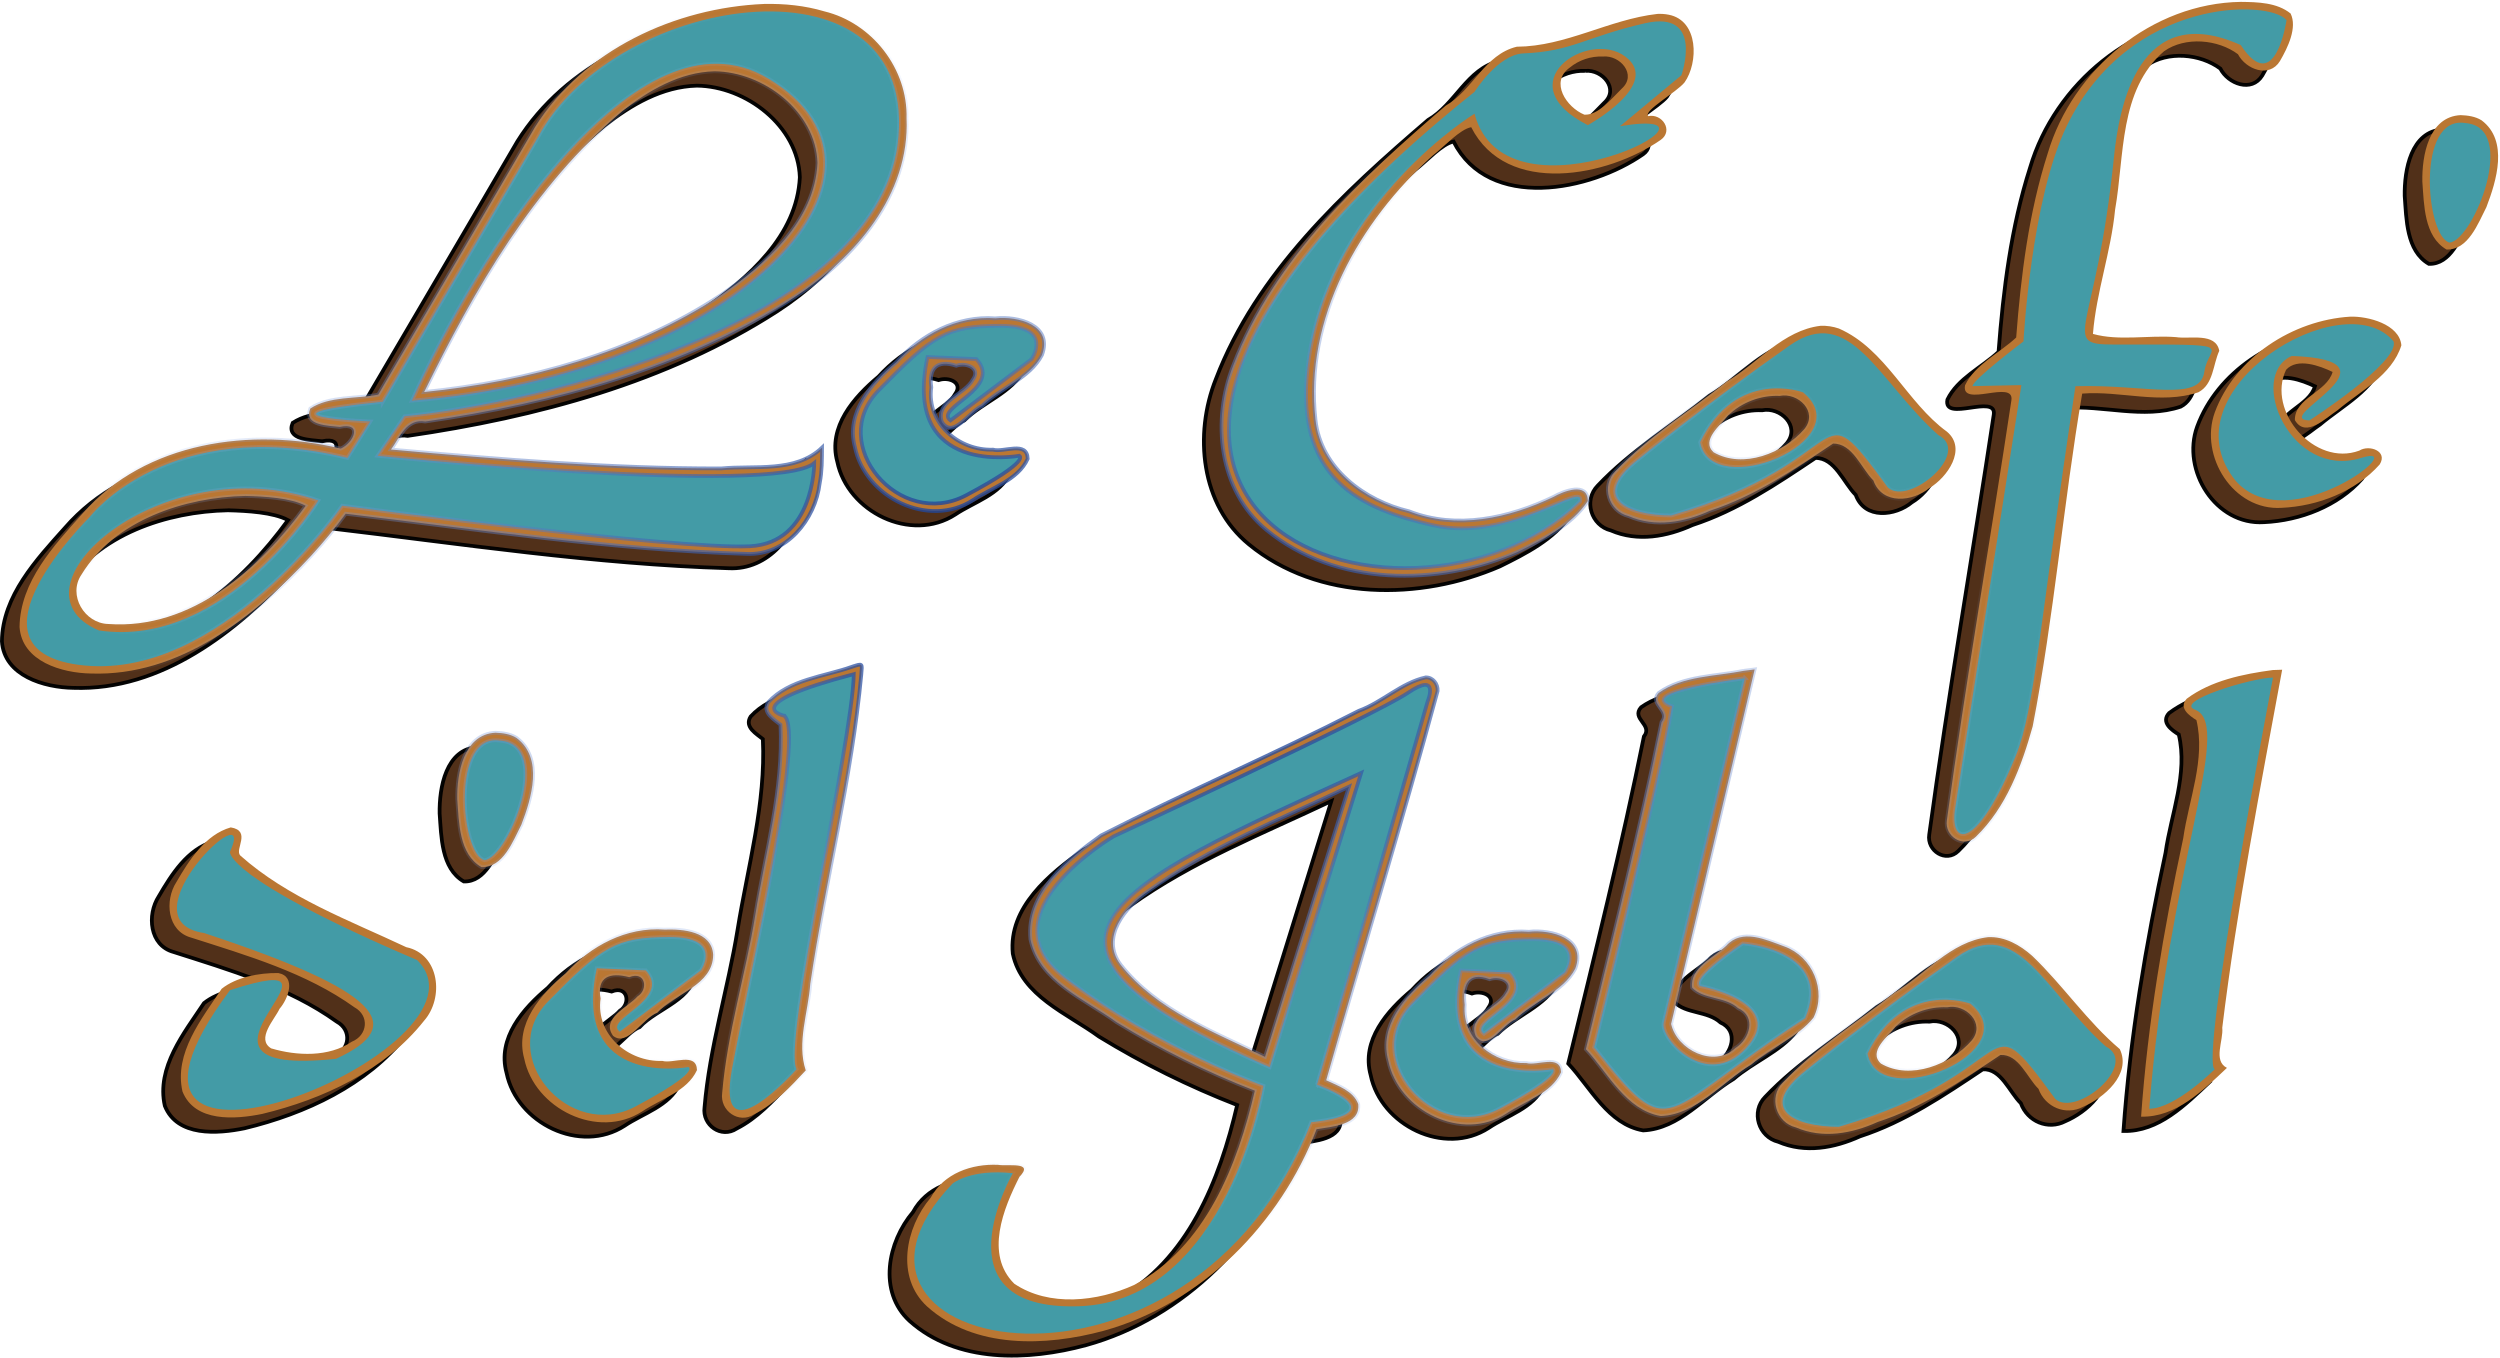 <?xml version="1.0" encoding="UTF-8" standalone="no"?>
<!-- Created with Inkscape (http://www.inkscape.org/) -->

<svg
   xmlns:dc="http://purl.org/dc/elements/1.1/"
   xmlns:cc="http://creativecommons.org/ns#"
   xmlns:rdf="http://www.w3.org/1999/02/22-rdf-syntax-ns#"
   xmlns:svg="http://www.w3.org/2000/svg"
   xmlns="http://www.w3.org/2000/svg"
   xmlns:xlink="http://www.w3.org/1999/xlink"
   xmlns:sodipodi="http://sodipodi.sourceforge.net/DTD/sodipodi-0.dtd"
   xmlns:inkscape="http://www.inkscape.org/namespaces/inkscape"
   width="187.455mm"
   height="101.79mm"
   viewBox="0 0 664.211 360.674"
   id="svg2"
   version="1.1"
   inkscape:version="0.91 r13725"
   sodipodi:docname="logo.svg">
  <defs
     id="defs4">
    <linearGradient
       inkscape:collect="always"
       id="linearGradient4295">
      <stop
         style="stop-color:#002780;stop-opacity:1;"
         offset="0"
         id="stop4297" />
      <stop
         style="stop-color:#acc8ff;stop-opacity:0"
         offset="1"
         id="stop4299" />
    </linearGradient>
    <radialGradient
       inkscape:collect="always"
       xlink:href="#linearGradient4295"
       id="radialGradient4293"
       cx="306.537"
       cy="307.521"
       fx="306.537"
       fy="307.521"
       r="327.761"
       gradientTransform="matrix(0.853,0.258,-0.134,0.443,92.551,109.01)"
       gradientUnits="userSpaceOnUse" />
    <radialGradient
       inkscape:collect="always"
       xlink:href="#linearGradient4295"
       id="radialGradient4232"
       gradientUnits="userSpaceOnUse"
       gradientTransform="matrix(0.853,0.258,-0.134,0.443,92.551,109.01)"
       cx="306.537"
       cy="307.521"
       fx="306.537"
       fy="307.521"
       r="327.761" />
  </defs>
  <sodipodi:namedview
     id="base"
     pagecolor="#ffffff"
     bordercolor="#666666"
     borderopacity="1.0"
     inkscape:pageopacity="0.0"
     inkscape:pageshadow="2"
     inkscape:zoom="4.1146338"
     inkscape:cx="294.56723"
     inkscape:cy="146.49359"
     inkscape:document-units="px"
     inkscape:current-layer="g4236"
     showgrid="false"
     inkscape:window-width="1680"
     inkscape:window-height="1001"
     inkscape:window-x="0"
     inkscape:window-y="0"
     inkscape:window-maximized="1"
     fit-margin-top="0"
     fit-margin-left="0"
     fit-margin-right="0"
     fit-margin-bottom="0" />
  <g
     inkscape:groupmode="layer"
     id="g4236"
     inkscape:label="brown copy"
     style="display:inline"
     sodipodi:insensitive="true"
     transform="translate(-26.749,-157.525)">
    <path
       inkscape:connector-curvature="0"
       id="path4238"
       d="m 617.414,161.839 c -23.558,0.352 -44.685,17.903 -51.297,40.213 -5.064,15.831 -7.127,32.447 -8.389,48.963 -4.428,4.146 -10.878,7.081 -13.584,12.68 -1.189,6.125 13.147,-1.684 12.316,3.98 -5.602,37.21 -12.068,74.343 -17.148,111.6 -0.668,4.3 4.479,7.591 7.73,4.35 8.007,-7.733 12.145,-18.782 15.074,-29.324 5.682,-29.246 8.157,-59.136 13.15,-88.387 10.187,-0.813 20.886,2.99 30.859,-0.35 4.05,-2.117 3.864,-7.363 5.562,-11.021 -0.942,-4.966 -7.887,-3.043 -11.478,-3.633 -7.278,-0.585 -15.164,1.094 -22.086,-0.856 0.878,-11.088 4.82,-21.894 5.892,-33.051 2.525,-14.255 1.01,-31.725 12.985,-42.035 5.666,-4.003 14.345,-3.176 19.654,0.777 2.079,4.032 8.317,6.432 11.141,1.836 2.135,-3.646 4.656,-8.928 2.848,-12.646 -3.619,-2.938 -8.795,-3.043 -13.23,-3.096 z m -392.316,0.551 c -23.635,0.978 -48.073,12.233 -60.885,32.699 -13.824,23.736 -27.787,47.392 -41.664,71.098 -5.899,1.198 -12.852,0.308 -18.045,3.693 -1.892,4.585 4.922,4.518 7.818,4.884 6.175,-1.292 3.747,4.174 0.282,5.759 -23.621,-5.686 -51.893,-1.927 -68.572,17.217 -7.604,8.493 -16.62,18.097 -16.781,30.174 0.614,9.196 11.3,12.248 18.99,12.371 23.4,0.818 43.359,-14.922 58.438,-31.248 3.263,-3.578 6.369,-7.303 9.236,-11.207 35.403,4.183 70.792,9.608 106.465,10.67 10.535,0.543 18.324,-9.074 19.473,-18.84 0.607,-3.096 0.593,-6.263 0.619,-9.404 -7.085,6.794 -17.957,4.66 -26.805,5.539 -29.312,0.063 -58.548,-2.387 -87.723,-5.025 2.477,-3.428 4.081,-8.251 9.117,-7.439 34.256,-4.994 68.809,-14.199 98.172,-33.1 16.017,-10.407 30.565,-27.255 29.68,-47.461 0.347,-13.146 -9.096,-25.315 -21.846,-28.416 -5.166,-1.54 -10.592,-2.078 -15.969,-1.963 z m 237.295,2.648 c -12.855,1.461 -24.298,8.645 -37.344,8.713 -8.564,2.059 -11.679,11.526 -18.889,15.656 -22.487,19.284 -45.556,40.56 -56.377,68.855 -5.85,14.644 -4.024,33.423 8.762,43.879 18.418,15.151 45.579,15.014 66.686,5.871 6.815,-3.354 14.501,-7.251 18.674,-13.543 0.026,-5.22 -6.536,-2.571 -9.113,-1.104 -11.755,5.626 -25.685,8.771 -38.346,3.826 -11.866,-2.809 -23.507,-11.425 -24.885,-24.334 -3.017,-26.897 11.679,-52.72 31.181,-70.209 3.134,-2.415 7.102,-6.907 10.19,-7.517 9.398,18.521 36.291,13.144 50.363,3.373 3.452,-2.445 0.374,-7.08 -3.32,-6.311 -1.431,-1.338 7.558,-6.369 9.642,-8.956 3.702,-5.206 3.804,-16.453 -4.224,-17.99 -0.985,-0.201 -1.997,-0.253 -3,-0.211 z m -14.473,11.32 c 4.591,-0.447 9.133,4.839 5.016,8.523 -2.699,2.635 -6.272,7.162 -9.945,6.922 -4.727,-1.945 -9.265,-8.652 -3.871,-12.502 2.43,-2.018 5.651,-3.075 8.801,-2.943 z m -236.018,3.926 c 13.034,0.137 26.904,10.691 27.35,24.334 -0.74,15.609 -13.791,26.88 -25.686,35.15 -23.358,15.388 -51.302,22.951 -78.811,25.725 13.355,-27.331 29.043,-54.699 52.571,-74.558 7.049,-5.56 15.358,-10.425 24.576,-10.651 z m 463.898,11.646 c -8.514,0.421 -10.28,10.841 -10.162,17.635 0.467,6.128 0.405,14.576 6.42,18.066 5.778,0.199 8.375,-6.926 10.596,-11.244 2.698,-7.019 5.954,-17.669 -1.283,-23.082 -1.66,-1.036 -3.653,-1.308 -5.57,-1.375 z m -29.365,53.545 c -15.232,0.941 -30.579,10.854 -35.938,25.43 -4.188,11.548 4.888,26.211 17.779,25.357 9.559,-0.434 19.609,-4.29 26.037,-11.531 2.236,-3.579 -2.833,-5.327 -5.438,-3.664 -11.811,4.383 -24.707,-10.446 -19.438,-21.477 2.973,-3.291 8.97,-1.06 12.363,0.57 -1.517,5.37 -10.103,6.863 -10.031,12.797 2.887,4.941 8.248,-0.613 11.363,-2.632 5.993,-5.066 14.463,-9.28 16.934,-17.241 -0.497,-5.606 -8.934,-7.789 -13.633,-7.609 z m -359.914,0.436 c -10.194,-0.745 -19.629,4.304 -26.361,11.676 -6.539,5.482 -13.503,13.357 -10.955,22.604 2.725,13.303 19.572,21.66 31.354,14.028 4.889,-3.299 11.961,-5.285 14.548,-10.99 -0.153,-4.868 -6.338,-1.609 -9.219,-2.424 -9.011,0.322 -17.709,-6.957 -16.395,-16.561 -0.723,-4.983 1.463,-7.413 6.62,-5.729 2.757,-0.953 6.6,0.698 4.404,3.687 -2.082,3.941 -10.038,5.765 -8.229,11.223 2.992,4.794 7.27,-2.833 10.686,-4.216 4.866,-4.85 12.66,-7.326 15.904,-13.516 3.024,-8.044 -6.384,-10.405 -12.357,-9.779 z m 219.227,1.992 c -9.911,1.186 -16.678,9.896 -24.858,14.777 -9.883,7.9 -20.917,14.658 -29.644,23.867 -3.858,3.896 -1.781,10.633 3.5,11.914 7.127,3.07 14.848,1.651 21.685,-1.445 11.918,-3.883 22.353,-10.926 32.643,-17.813 5.179,-0.084 7.47,6.582 10.708,9.802 2.398,6.605 10.532,5.63 14.923,1.976 4.649,-2.736 10.071,-10.36 4.629,-14.949 -10.733,-7.787 -16.195,-21.92 -28.691,-27.402 -1.567,-0.545 -3.236,-0.8 -4.895,-0.727 z m -10.85,18.629 c 4.852,-0.982 10.287,4.184 6.574,8.76 -5.561,6.433 -16.316,10.737 -24.146,6.207 -3.409,-3.195 1.833,-7.192 3.906,-9.801 3.607,-3.498 8.647,-5.39 13.666,-5.166 z M 87.31,293.104 c 5.058,0.134 12.042,0.503 15.963,2.609 -12.124,16.667 -30.376,33.016 -52.412,31.41 -6.323,-0.128 -10.873,-7.664 -7.145,-13.133 8.818,-14.47 27.464,-20.572 43.594,-20.887 z m 161.066,45.406 c -7.406,2.614 -16.626,3.329 -22.188,9.383 -1.813,2.829 1.693,4.679 3.236,5.977 0.822,17.121 -3.979,33.792 -6.701,50.603 -2.566,15.8 -7.451,31.303 -8.793,47.261 -0.665,4.719 4.463,8.349 8.533,5.641 5.397,-2.738 9.601,-7.278 13.67,-11.648 -2.456,-7.343 0.676,-15.486 1.205,-23.033 4.044,-27.456 10.991,-54.518 13.558,-82.192 0.237,-2.937 0.464,-2.996 -2.521,-1.99 z m 237.004,1.053 c -7.524,1.505 -16.183,1.296 -22.627,5.881 -2.717,3.082 3.26,4.614 0.754,7.766 -5.86,29.048 -13.075,58.007 -20.105,86.877 5.911,6.325 10.578,16.138 19.908,17.771 9.625,-0.432 16.291,-9.039 24.047,-13.682 5.188,-4.491 12.373,-7.266 16.521,-12.469 3.581,-7.221 -0.276,-16.235 -7.773,-18.922 -4.879,-1.771 -11.221,-4.832 -15.371,-0.195 -3.258,3.085 -9.829,5.86 -9.088,11.18 3.014,3.131 8.774,2.285 12.201,5.414 4.933,2.208 3.123,8.259 -0.74,10.611 -5.696,5.401 -15.543,0.444 -17.059,-6.418 7.398,-31.394 14.797,-62.788 22.195,-94.182 -0.954,0.122 -1.909,0.245 -2.863,0.367 z m 140.516,-0.203 c -7.889,1.064 -16.383,2.789 -22.859,7.623 -2.254,2.462 0.714,4.506 2.58,5.686 2.476,10.4 -2.043,21.091 -3.514,31.416 -5.226,24.384 -9.422,49.035 -11.189,73.932 9.344,0.234 16.49,-7.013 22.811,-12.959 -3.758,-1.879 -0.884,-7.275 -1.242,-10.666 3.904,-31.917 10.073,-63.498 15.914,-95.119 -0.833,0.029 -1.667,0.059 -2.5,0.088 z m -225.029,1.951 c -6.525,1.428 -11.532,6.617 -17.826,8.895 -22.541,11.568 -45.915,21.582 -68.432,33.094 -8.992,6.388 -19.994,15.306 -18.779,27.596 2.359,11.251 14.541,15.906 22.896,22.032 11.662,7.146 23.974,13.234 36.722,18.189 -4.593,19.779 -13.137,41.521 -32.043,51.605 -9.725,4.439 -22.628,5.917 -31.873,-0.326 -7.875,-7.808 -2.862,-20.015 1.381,-28.387 4.025,-4.184 -3.1,-2.73 -5.701,-3.195 -7.001,-0.301 -14.37,2.239 -17.878,8.724 -6.732,7.932 -9.389,21.166 -0.948,28.922 12.597,11.315 31.512,10.611 46.893,6.451 26.191,-7.247 46.929,-28.543 56.584,-53.568 3.938,-0.679 11.652,-1.023 11.055,-6.672 -1.325,-3.521 -5.403,-4.839 -8.51,-6.326 9.766,-34.496 20.223,-68.871 29.607,-103.434 0.119,-1.822 -1.221,-3.632 -3.146,-3.6 z m -247.156,14.705 c -8.514,0.421 -10.281,10.843 -10.163,17.637 0.468,6.128 0.406,14.573 6.421,18.064 5.778,0.199 8.373,-6.927 10.596,-11.244 2.698,-7.019 5.953,-17.668 -1.283,-23.082 -1.66,-1.036 -3.653,-1.308 -5.57,-1.375 z m 204.439,86.107 c -13.519,-6.594 -28.774,-12.308 -38.365,-24.473 -5.492,-7.218 1.244,-15.368 7.262,-19.477 16.405,-11.799 35.238,-19.171 53.418,-27.812 -7.438,23.921 -14.876,47.841 -22.314,71.762 z M 83.373,381.161 c -6.775,1.927 -11.072,8.733 -14.443,14.523 -3.175,4.911 -2.478,13.032 3.939,14.768 14.903,4.782 30.551,9.312 43.342,18.498 4.082,2.225 3.538,7.469 -0.689,9.156 -6.094,4.136 -14.555,3.801 -21.41,1.77 -4.103,-2.481 0.934,-7.717 2.23,-10.525 2.199,-2.519 4.592,-8.54 -0.344,-9.492 -5.131,-0.071 -11.159,1.081 -15.046,4.181 -5.286,7.952 -12.707,17.108 -10.411,27.288 3.286,8.256 14.044,7.422 21.191,5.959 16.144,-3.908 32.526,-11.472 43.01,-24.77 5.322,-6.035 4.166,-17.674 -4.743,-19.53 -15.117,-7.133 -31.459,-13.101 -44.095,-24.352 -1.6,-1.628 3.055,-6.536 -2.531,-7.473 z m 115.281,27.154 c -10.194,-0.745 -19.629,4.303 -26.361,11.676 -6.538,5.482 -13.503,13.355 -10.955,22.602 2.723,13.305 19.572,21.661 31.355,14.031 4.888,-3.298 11.94,-5.284 14.545,-10.976 -0.123,-4.868 -6.337,-1.62 -9.182,-2.439 -9.02,0.322 -17.77,-6.945 -16.43,-16.578 -1.05,-5.746 2.413,-7.045 7.619,-5.669 4.308,-1.733 5.164,3.285 2.182,5.109 -2.39,2.781 -9.859,5.865 -6.469,10.48 3.794,3.044 7.85,-4.679 11.744,-6.145 4.64,-5.098 14.809,-7.308 14.834,-15.413 -0.378,-6.272 -8.172,-6.844 -12.883,-6.676 z m 229.576,0.576 c -10.192,-0.744 -19.627,4.302 -26.357,11.674 -6.543,5.482 -13.507,13.36 -10.957,22.609 2.728,13.302 19.573,21.654 31.355,14.025 4.884,-3.301 11.962,-5.285 14.543,-10.99 -0.156,-4.871 -6.346,-1.606 -9.217,-2.426 -8.558,0.271 -17.154,-6.258 -16.387,-15.461 -0.605,-4.987 0.684,-9.039 6.612,-6.829 2.751,-0.946 6.61,0.696 4.402,3.69 -2.037,3.91 -10.5,6.021 -8.059,11.498 3.162,4.255 7.089,-3.201 10.518,-4.496 4.865,-4.851 12.662,-7.325 15.904,-13.516 3.028,-8.043 -6.386,-10.407 -12.357,-9.779 z m 121.992,1.439 c -9.911,1.187 -16.679,9.894 -24.858,14.777 -9.885,7.899 -20.916,14.66 -29.646,23.867 -3.856,3.897 -1.779,10.633 3.502,11.914 7.127,3.07 14.848,1.652 21.685,-1.445 11.926,-3.865 22.335,-10.944 32.635,-17.811 4.875,-0.27 7.095,6.056 10.118,8.999 1.776,4.893 7.252,7.168 11.806,4.794 5.523,-2.352 12.988,-8.654 9.795,-15.352 -8.638,-7.308 -15.064,-16.934 -23.256,-24.762 -3.234,-2.877 -7.312,-5.225 -11.781,-4.982 z m -10.85,18.629 c 4.867,-1.016 10.3,4.225 6.559,8.777 -5.557,6.429 -16.331,10.713 -24.139,6.18 -3.51,-3.218 1.9,-7.206 3.949,-9.824 3.608,-3.486 8.624,-5.35 13.631,-5.133 z"
       style="opacity:0.98;fill:#4e2c15;fill-opacity:1;fill-rule:evenodd;stroke:#000000;stroke-width:1px;stroke-linecap:butt;stroke-linejoin:miter;stroke-opacity:1" />
  </g>
  <g
     style="display:inline"
     inkscape:label="brown"
     id="g4317"
     inkscape:groupmode="layer"
     sodipodi:insensitive="true"
     transform="translate(-26.749,-157.525)">
    <path
       style="fill:#ba7733;fill-opacity:1;fill-rule:evenodd;stroke:url(#radialGradient4232);stroke-width:1px;stroke-linecap:butt;stroke-linejoin:miter;stroke-opacity:1"
       d="m 622.102,158.025 c -23.558,0.352 -44.685,17.903 -51.297,40.213 -5.064,15.831 -7.127,32.447 -8.389,48.963 -4.428,4.146 -10.878,7.081 -13.584,12.68 -1.189,6.125 13.147,-1.684 12.316,3.98 -5.602,37.21 -12.068,74.343 -17.148,111.6 -0.668,4.3 4.479,7.591 7.73,4.35 8.007,-7.733 12.145,-18.782 15.074,-29.324 5.682,-29.246 8.157,-59.136 13.15,-88.387 10.187,-0.813 20.886,2.99 30.859,-0.35 4.05,-2.117 3.864,-7.363 5.562,-11.021 -0.942,-4.966 -7.887,-3.043 -11.478,-3.633 -7.278,-0.585 -15.164,1.094 -22.086,-0.856 0.878,-11.088 4.82,-21.894 5.892,-33.051 2.525,-14.255 1.01,-31.725 12.985,-42.035 5.666,-4.003 14.345,-3.176 19.654,0.777 2.079,4.032 8.317,6.432 11.141,1.836 2.135,-3.646 4.656,-8.928 2.848,-12.646 -3.619,-2.938 -8.795,-3.043 -13.23,-3.096 z m -392.316,0.551 c -23.635,0.978 -48.073,12.233 -60.885,32.699 -13.824,23.736 -27.787,47.392 -41.664,71.098 -5.899,1.198 -12.852,0.308 -18.045,3.693 -1.892,4.585 4.922,4.518 7.818,4.884 6.175,-1.292 3.747,4.174 0.282,5.759 -23.621,-5.686 -51.893,-1.927 -68.572,17.217 -7.604,8.493 -16.62,18.097 -16.781,30.174 0.614,9.196 11.3,12.248 18.99,12.371 23.4,0.818 43.359,-14.922 58.438,-31.248 3.263,-3.578 6.369,-7.303 9.236,-11.207 35.403,4.183 70.792,9.608 106.465,10.67 10.535,0.543 18.324,-9.074 19.473,-18.84 0.607,-3.096 0.593,-6.263 0.619,-9.404 -7.085,6.794 -17.957,4.66 -26.805,5.539 -29.312,0.063 -58.548,-2.387 -87.723,-5.025 2.477,-3.428 4.081,-8.251 9.117,-7.439 34.256,-4.994 68.809,-14.199 98.172,-33.1 16.017,-10.407 30.565,-27.255 29.68,-47.461 0.347,-13.146 -9.096,-25.315 -21.846,-28.416 -5.166,-1.54 -10.592,-2.078 -15.969,-1.963 z m 237.295,2.648 c -12.855,1.461 -24.298,8.645 -37.344,8.713 -8.564,2.059 -11.679,11.526 -18.889,15.656 -22.487,19.284 -45.556,40.56 -56.377,68.855 -5.85,14.644 -4.024,33.423 8.762,43.879 18.418,15.151 45.579,15.014 66.686,5.871 6.815,-3.354 14.501,-7.251 18.674,-13.543 0.026,-5.22 -6.536,-2.571 -9.113,-1.104 -11.755,5.626 -25.685,8.771 -38.346,3.826 -11.866,-2.809 -23.507,-11.425 -24.885,-24.334 -3.017,-26.897 11.679,-52.72 31.181,-70.209 3.134,-2.415 7.102,-6.907 10.19,-7.517 9.398,18.521 36.291,13.144 50.363,3.373 3.452,-2.445 0.374,-7.08 -3.32,-6.311 -1.431,-1.338 7.558,-6.369 9.642,-8.956 3.702,-5.206 3.804,-16.453 -4.224,-17.99 -0.985,-0.201 -1.997,-0.253 -3,-0.211 z m -14.473,11.32 c 4.591,-0.447 9.133,4.839 5.016,8.523 -2.699,2.635 -6.272,7.162 -9.945,6.922 -4.727,-1.945 -9.265,-8.652 -3.871,-12.502 2.43,-2.018 5.651,-3.075 8.801,-2.943 z m -236.018,3.926 c 13.034,0.137 26.904,10.691 27.35,24.334 -0.74,15.609 -13.791,26.88 -25.686,35.15 -23.358,15.388 -51.302,22.951 -78.811,25.725 13.355,-27.331 29.043,-54.699 52.571,-74.558 7.049,-5.56 15.358,-10.425 24.576,-10.651 z m 463.898,11.646 c -8.514,0.421 -10.28,10.841 -10.162,17.635 0.467,6.128 0.405,14.576 6.42,18.066 5.778,0.199 8.375,-6.926 10.596,-11.244 2.698,-7.019 5.954,-17.669 -1.283,-23.082 -1.66,-1.036 -3.653,-1.308 -5.57,-1.375 z m -29.365,53.545 c -15.232,0.941 -30.579,10.854 -35.938,25.43 -4.188,11.548 4.888,26.211 17.779,25.357 9.559,-0.434 19.609,-4.29 26.037,-11.531 2.236,-3.579 -2.833,-5.327 -5.438,-3.664 -11.811,4.383 -24.707,-10.446 -19.438,-21.477 2.973,-3.291 8.97,-1.06 12.363,0.57 -1.517,5.37 -10.103,6.863 -10.031,12.797 2.887,4.941 8.248,-0.613 11.363,-2.632 5.993,-5.066 14.463,-9.28 16.934,-17.241 -0.497,-5.606 -8.934,-7.789 -13.633,-7.609 z m -359.914,0.436 c -10.194,-0.745 -19.629,4.304 -26.361,11.676 -6.539,5.482 -13.503,13.357 -10.955,22.604 2.725,13.303 19.572,21.66 31.354,14.028 4.889,-3.299 11.961,-5.285 14.548,-10.99 -0.153,-4.868 -6.338,-1.609 -9.219,-2.424 -9.011,0.322 -17.709,-6.957 -16.395,-16.561 -0.723,-4.983 1.463,-7.413 6.62,-5.729 2.757,-0.953 6.6,0.698 4.404,3.687 -2.082,3.941 -10.038,5.765 -8.229,11.223 2.992,4.794 7.27,-2.833 10.686,-4.216 4.866,-4.85 12.66,-7.326 15.904,-13.516 3.024,-8.044 -6.384,-10.405 -12.357,-9.779 z m 219.227,1.992 c -9.911,1.186 -16.678,9.896 -24.858,14.777 -9.883,7.9 -20.917,14.658 -29.644,23.867 -3.858,3.896 -1.781,10.633 3.5,11.914 7.127,3.07 14.848,1.651 21.685,-1.445 11.918,-3.883 22.353,-10.926 32.643,-17.813 5.179,-0.084 7.47,6.582 10.708,9.802 2.398,6.605 10.532,5.63 14.923,1.976 4.649,-2.736 10.071,-10.36 4.629,-14.949 -10.733,-7.787 -16.195,-21.92 -28.691,-27.402 -1.567,-0.545 -3.236,-0.8 -4.895,-0.727 z m -10.85,18.629 c 4.852,-0.982 10.287,4.184 6.574,8.76 -5.561,6.433 -16.316,10.737 -24.146,6.207 -3.409,-3.195 1.833,-7.192 3.906,-9.801 3.607,-3.498 8.647,-5.39 13.666,-5.166 z M 91.998,289.291 c 5.058,0.134 12.042,0.503 15.963,2.609 -12.124,16.667 -30.376,33.016 -52.412,31.41 -6.323,-0.128 -10.873,-7.664 -7.145,-13.133 8.818,-14.47 27.464,-20.572 43.594,-20.887 z m 161.066,45.406 c -7.406,2.614 -16.626,3.329 -22.188,9.383 -1.813,2.829 1.693,4.679 3.236,5.977 0.822,17.121 -3.979,33.792 -6.701,50.603 -2.566,15.8 -7.451,31.303 -8.793,47.261 -0.665,4.719 4.463,8.349 8.533,5.641 5.397,-2.738 9.601,-7.278 13.67,-11.648 -2.456,-7.343 0.676,-15.486 1.205,-23.033 4.044,-27.456 10.991,-54.518 13.558,-82.192 0.237,-2.937 0.464,-2.996 -2.521,-1.99 z M 490.068,335.75 c -7.524,1.505 -16.183,1.296 -22.627,5.881 -2.717,3.082 3.26,4.614 0.754,7.766 -5.86,29.048 -13.075,58.007 -20.105,86.877 5.911,6.325 10.578,16.138 19.908,17.771 9.625,-0.432 16.291,-9.039 24.047,-13.682 5.188,-4.491 12.373,-7.266 16.521,-12.469 3.581,-7.221 -0.276,-16.235 -7.773,-18.922 -4.879,-1.771 -11.221,-4.832 -15.371,-0.195 -3.258,3.085 -9.829,5.86 -9.088,11.18 3.014,3.131 8.774,2.285 12.201,5.414 4.933,2.208 3.123,8.259 -0.74,10.611 -5.696,5.401 -15.543,0.444 -17.059,-6.418 7.398,-31.394 14.797,-62.788 22.195,-94.182 -0.954,0.122 -1.909,0.245 -2.863,0.367 z m 140.516,-0.203 c -7.889,1.064 -16.383,2.789 -22.859,7.623 -2.254,2.462 0.714,4.506 2.58,5.686 2.476,10.4 -2.043,21.091 -3.514,31.416 -5.226,24.384 -9.422,49.035 -11.189,73.932 9.344,0.234 16.49,-7.013 22.811,-12.959 -3.758,-1.879 -0.884,-7.275 -1.242,-10.666 3.904,-31.917 10.073,-63.498 15.914,-95.119 -0.833,0.029 -1.667,0.059 -2.5,0.088 z m -225.029,1.951 c -6.525,1.428 -11.532,6.617 -17.826,8.895 -22.541,11.568 -45.915,21.582 -68.432,33.094 -8.992,6.388 -19.994,15.306 -18.779,27.596 2.359,11.251 14.541,15.906 22.896,22.032 11.662,7.146 23.974,13.234 36.722,18.189 -4.593,19.779 -13.137,41.521 -32.043,51.605 -9.725,4.439 -22.628,5.917 -31.873,-0.326 -7.875,-7.808 -2.862,-20.015 1.381,-28.387 4.025,-4.184 -3.1,-2.73 -5.701,-3.195 -7.001,-0.301 -14.37,2.239 -17.878,8.724 -6.732,7.932 -9.389,21.166 -0.948,28.922 12.597,11.315 31.512,10.611 46.893,6.451 26.191,-7.247 46.929,-28.543 56.584,-53.568 3.938,-0.679 11.652,-1.023 11.055,-6.672 -1.325,-3.521 -5.403,-4.839 -8.51,-6.326 9.766,-34.496 20.223,-68.871 29.607,-103.434 0.119,-1.822 -1.221,-3.632 -3.146,-3.6 z m -247.156,14.705 c -8.514,0.421 -10.281,10.843 -10.163,17.637 0.468,6.128 0.406,14.573 6.421,18.064 5.778,0.199 8.373,-6.927 10.596,-11.244 2.698,-7.019 5.953,-17.668 -1.283,-23.082 -1.66,-1.036 -3.653,-1.308 -5.57,-1.375 z m 204.439,86.107 c -13.519,-6.594 -28.774,-12.308 -38.365,-24.473 -5.492,-7.218 1.244,-15.368 7.262,-19.477 16.405,-11.799 35.238,-19.171 53.418,-27.812 -7.438,23.921 -14.876,47.841 -22.314,71.762 z M 88.061,377.348 c -6.775,1.927 -11.072,8.733 -14.443,14.523 -3.175,4.911 -2.478,13.032 3.939,14.768 14.903,4.782 30.551,9.312 43.342,18.498 4.082,2.225 3.538,7.469 -0.689,9.156 -6.094,4.136 -14.555,3.801 -21.41,1.77 -4.103,-2.481 0.934,-7.717 2.23,-10.525 2.199,-2.519 4.592,-8.54 -0.344,-9.492 -5.131,-0.071 -11.159,1.081 -15.046,4.181 -5.286,7.952 -12.707,17.108 -10.411,27.288 3.286,8.256 14.044,7.422 21.191,5.959 16.144,-3.908 32.526,-11.472 43.01,-24.77 5.322,-6.035 4.166,-17.674 -4.743,-19.53 -15.117,-7.133 -31.459,-13.101 -44.095,-24.352 -1.6,-1.628 3.055,-6.536 -2.531,-7.473 z M 203.342,404.502 c -10.194,-0.745 -19.629,4.303 -26.361,11.676 -6.538,5.482 -13.503,13.355 -10.955,22.602 2.723,13.305 19.572,21.661 31.355,14.031 4.888,-3.298 11.94,-5.284 14.545,-10.976 -0.123,-4.868 -6.337,-1.62 -9.182,-2.439 -9.02,0.322 -17.77,-6.945 -16.43,-16.578 -1.05,-5.746 2.413,-7.045 7.619,-5.669 4.308,-1.733 5.164,3.285 2.182,5.109 -2.39,2.781 -9.859,5.865 -6.469,10.48 3.794,3.044 7.85,-4.679 11.744,-6.145 4.64,-5.098 14.809,-7.308 14.834,-15.413 -0.378,-6.272 -8.172,-6.844 -12.883,-6.676 z m 229.576,0.576 c -10.192,-0.744 -19.627,4.302 -26.357,11.674 -6.543,5.482 -13.507,13.36 -10.957,22.609 2.728,13.302 19.573,21.654 31.355,14.025 4.884,-3.301 11.962,-5.285 14.543,-10.99 -0.156,-4.871 -6.346,-1.606 -9.217,-2.426 -8.558,0.271 -17.154,-6.258 -16.387,-15.461 -0.605,-4.987 0.684,-9.039 6.612,-6.829 2.751,-0.946 6.61,0.696 4.402,3.69 -2.037,3.91 -10.5,6.021 -8.059,11.498 3.162,4.255 7.089,-3.201 10.518,-4.496 4.865,-4.851 12.662,-7.325 15.904,-13.516 3.028,-8.043 -6.386,-10.407 -12.357,-9.779 z m 121.992,1.439 c -9.911,1.187 -16.679,9.894 -24.858,14.777 -9.885,7.899 -20.916,14.66 -29.646,23.867 -3.856,3.897 -1.779,10.633 3.502,11.914 7.127,3.07 14.848,1.652 21.685,-1.445 11.926,-3.865 22.335,-10.944 32.635,-17.811 4.875,-0.27 7.095,6.056 10.118,8.999 1.776,4.893 7.252,7.168 11.806,4.794 5.523,-2.352 12.988,-8.654 9.795,-15.352 -8.638,-7.308 -15.064,-16.934 -23.256,-24.762 -3.234,-2.877 -7.312,-5.225 -11.781,-4.982 z m -10.85,18.629 c 4.867,-1.016 10.3,4.225 6.559,8.777 -5.557,6.429 -16.331,10.713 -24.139,6.18 -3.51,-3.218 1.9,-7.206 3.949,-9.824 3.608,-3.486 8.624,-5.35 13.631,-5.133 z"
       id="path4319"
       inkscape:connector-curvature="0" />
  </g>
  <g
     inkscape:groupmode="layer"
     id="layer2"
     inkscape:label="blue letters"
     style="display:inline"
     sodipodi:insensitive="true"
     transform="translate(-26.749,-157.525)">
    <path
       id="path4230"
       style="fill:#439ba6;fill-opacity:1;fill-rule:evenodd;stroke:url(#radialGradient4293);stroke-width:1px;stroke-linecap:butt;stroke-linejoin:miter;stroke-opacity:1"
       d="m 630.652,337.544 c -5.551,0.019 -27.015,6.487 -20.489,8.63 9.945,4.42 -7.411,41.835 -12.384,105.922 6.906,0 17.403,-10.497 17.403,-10.497 -4.144,-1.657 15.469,-104.055 15.469,-104.055 z m -140.329,0.19 -21.547,91.435 c -1.105,4.144 11.355,18.097 21.823,6.906 11.46,-12.252 -12.154,-16.574 -12.154,-16.574 -2.653,-2.063 11.326,-11.326 11.326,-11.326 0,0 24.309,1.657 16.574,19.889 -39.295,25.528 -34.864,34.586 -56.076,7.735 0,0 17.127,-69.06 20.718,-90.606 -10.497,-3.867 19.337,-7.458 19.337,-7.458 z M 376.665,445.738 406.07,343.811 c 0,0 3.315,-8.011 -5.249,-2.21 -8.563,5.801 -78.175,38.121 -78.175,38.121 0,0 -35.131,20.616 -12.983,37.568 24.436,18.704 52.761,28.729 52.761,28.729 0,0 -9.603,57.376 -49.17,58.562 -38.501,1.155 -17.403,-35.358 -17.403,-35.358 -11.323,-1.193 -16.022,2.762 -16.022,2.762 -43.093,45.027 62.962,66.672 95.302,-16.298 22.928,-2.486 1.534,-9.95 1.534,-9.95 z M 235.079,347.679 c 0,0 -12.983,-2.762 18.508,-11.05 -0.276,17.403 -19.06,98.617 -15.193,104.971 0,0 -21.823,24.585 -17.127,-0.276 4.696,-24.861 19.613,-89.777 13.812,-93.645 z m 315.188,76.518 c 0,0 -17.679,-6.63 -27.348,13.259 3.052,15.942 42.861,-0.47 27.348,-13.259 z m 22.552,25.309 c 5.525,4.972 22.475,-9.287 13.359,-13.983 -15.977,-14.3 -23.358,-35.106 -39.502,-23.756 -22.945,16.131 -40.055,30.11 -40.055,30.11 -13.297,10.407 -3.048,14.994 8.641,15.036 50.278,-14.711 37.004,-35.468 57.557,-7.406 z m -133.6,-7.906 c 0,0 -31.238,5.796 -24.332,-26.248 l 13.007,0.558 c 7.163,7.882 -11.41,12.962 -6.906,16.298 l 21.547,-16.298 c 0,0 6.077,-8.84 -8.287,-8.84 -14.364,0 -17.955,2.486 -32.32,17.127 -13.996,14.265 5.525,37.292 23.204,27.9 17.679,-9.392 14.088,-10.497 14.088,-10.497 z m -229.577,-0.576 c 0,0 -31.238,5.796 -24.332,-26.248 l 13.007,0.558 c 7.163,7.882 -11.41,12.962 -6.906,16.298 l 21.547,-16.298 c 0,0 6.077,-8.84 -8.287,-8.84 -14.364,0 -17.955,2.486 -32.32,17.127 -13.996,14.265 5.525,37.292 23.204,27.9 17.679,-9.392 14.088,-10.497 14.088,-10.497 z m -54.119,-54.948 c 6.43,-0.885 18.308,-30.697 4.144,-31.767 -13.259,-2.21 -10.497,30.386 -4.144,31.767 z m -67.678,-2.21 c 0,0 -1.381,6.906 49.723,28.729 23.891,23.648 -97.334,71.896 -49.723,8.011 38.762,-12.566 -21.596,23.466 28.176,18.232 19.216,-8.792 11.878,-17.955 -35.082,-33.425 -22.114,-3.313 14.585,-38.308 6.906,-21.547 z M 677.612,221.99 c 6.43,-0.885 18.308,-30.697 4.144,-31.767 -13.259,-2.21 -10.497,30.386 -4.144,31.767 z m -41.988,30.11 c -11.976,5.348 -0.25,32.956 18.508,27.071 14.088,-4.42 -19.337,22.099 -33.425,6.077 -19.268,-23.963 28.785,-52.961 41.988,-37.016 1.657,5.525 -22.375,20.994 -22.375,20.994 -10.709,-0.35 26.795,-16.022 -4.696,-17.127 z m -57.458,8.035 c 18.784,-0.552 33.149,4.396 34.254,-3.891 0.992,-7.439 10.543,-7.213 -24.033,-7.182 -14.682,0.013 -4.696,-3.039 0,-49.723 1.361,-13.535 6.607,-42.028 33.701,-29.834 9.181,13.998 12.154,-6.63 12.154,-6.63 -4.471,-5.502 -41.527,-6.271 -58.286,27.9 -9.572,19.517 -11.602,57.458 -11.602,57.458 0,0 -13.536,10.221 -13.536,11.878 l 12.983,-0.276 -17.679,112.981 c -1.243,9.806 6.054,10.44 16.194,-14.491 5.121,-12.59 6.181,-34.518 15.849,-98.191 z m -72.374,1.633 c 0,0 -17.679,-6.63 -27.348,13.259 3.052,15.942 42.861,-0.47 27.348,-13.259 z m 22.552,25.309 c 5.525,4.972 22.475,-9.287 13.359,-13.983 -15.977,-14.3 -23.358,-35.106 -39.502,-23.756 -22.945,16.131 -40.055,30.11 -40.055,30.11 -13.297,10.407 -3.048,14.994 8.641,15.036 50.278,-14.711 37.004,-35.468 57.557,-7.406 z M 446.548,290.745 c 1.418,-5.9 -18.414,11.028 -39.08,6.325 -18.298,-4.164 -38.117,-11.783 -32.889,-44.97 6.556,-41.618 43.922,-64.363 43.922,-64.363 8.487,31.86 73.97,-2.54 38.673,3.315 l 16.298,-13.536 c 0,0 6.174,-17.425 -9.668,-13.812 -15.746,3.591 -19.283,7.47 -32.32,8.011 -6.766,0.281 -12.983,10.221 -12.983,10.221 C 278.638,293.717 400.221,335.633 446.548,290.745 Z M 297.508,278.619 c 0,0 -31.238,5.796 -24.332,-26.248 l 13.007,0.558 c 7.163,7.882 -11.41,12.962 -6.906,16.298 l 21.547,-16.298 c 0,0 6.077,-8.84 -8.287,-8.84 -14.364,0 -17.955,2.486 -32.32,17.127 -13.996,14.265 5.525,37.292 23.204,27.9 17.679,-9.392 14.088,-10.497 14.088,-10.497 z M 136.185,263.979 c 17.135,-37.992 59.518,-106.728 94.736,-85.543 42.305,25.448 -9.654,78.637 -94.736,85.543 z m -7.735,0.276 41.159,-70.164 c 20.82,-39.118 102.355,-50.684 95.609,1.923 -6.568,47.899 -96.207,68.747 -130.968,72.109 l -7.182,10.497 c 0,0 105.565,10.692 116.02,1.934 0,0 1e-5,21.27 -17.127,22.099 -19.592,0.948 -108.285,-10.773 -108.285,-10.773 0,0 -32.729,47.384 -70.164,42.264 -32.32,-4.42 3.039,-39.226 3.039,-39.226 0,0 20.718,-27.348 68.507,-15.746 l 6.077,-9.668 c 0,0 -34.53,-1.381 3.315,-5.249 z m 235.631,176.792 24.309,-78.175 c -67.244,30.68 -100.412,44.984 -24.309,78.175 z M 111.324,290.497 c 0,0 -24.585,39.502 -58.286,34.53 -26.023,-10.942 16.551,-48.899 58.286,-34.53 z m 337.287,-99.722 c 0,0 19.815,-10.859 9.945,-18.232 -9.913,-7.404 -31.767,7.182 -9.945,18.232 z"
       inkscape:connector-curvature="0" />
  </g>
</svg>
